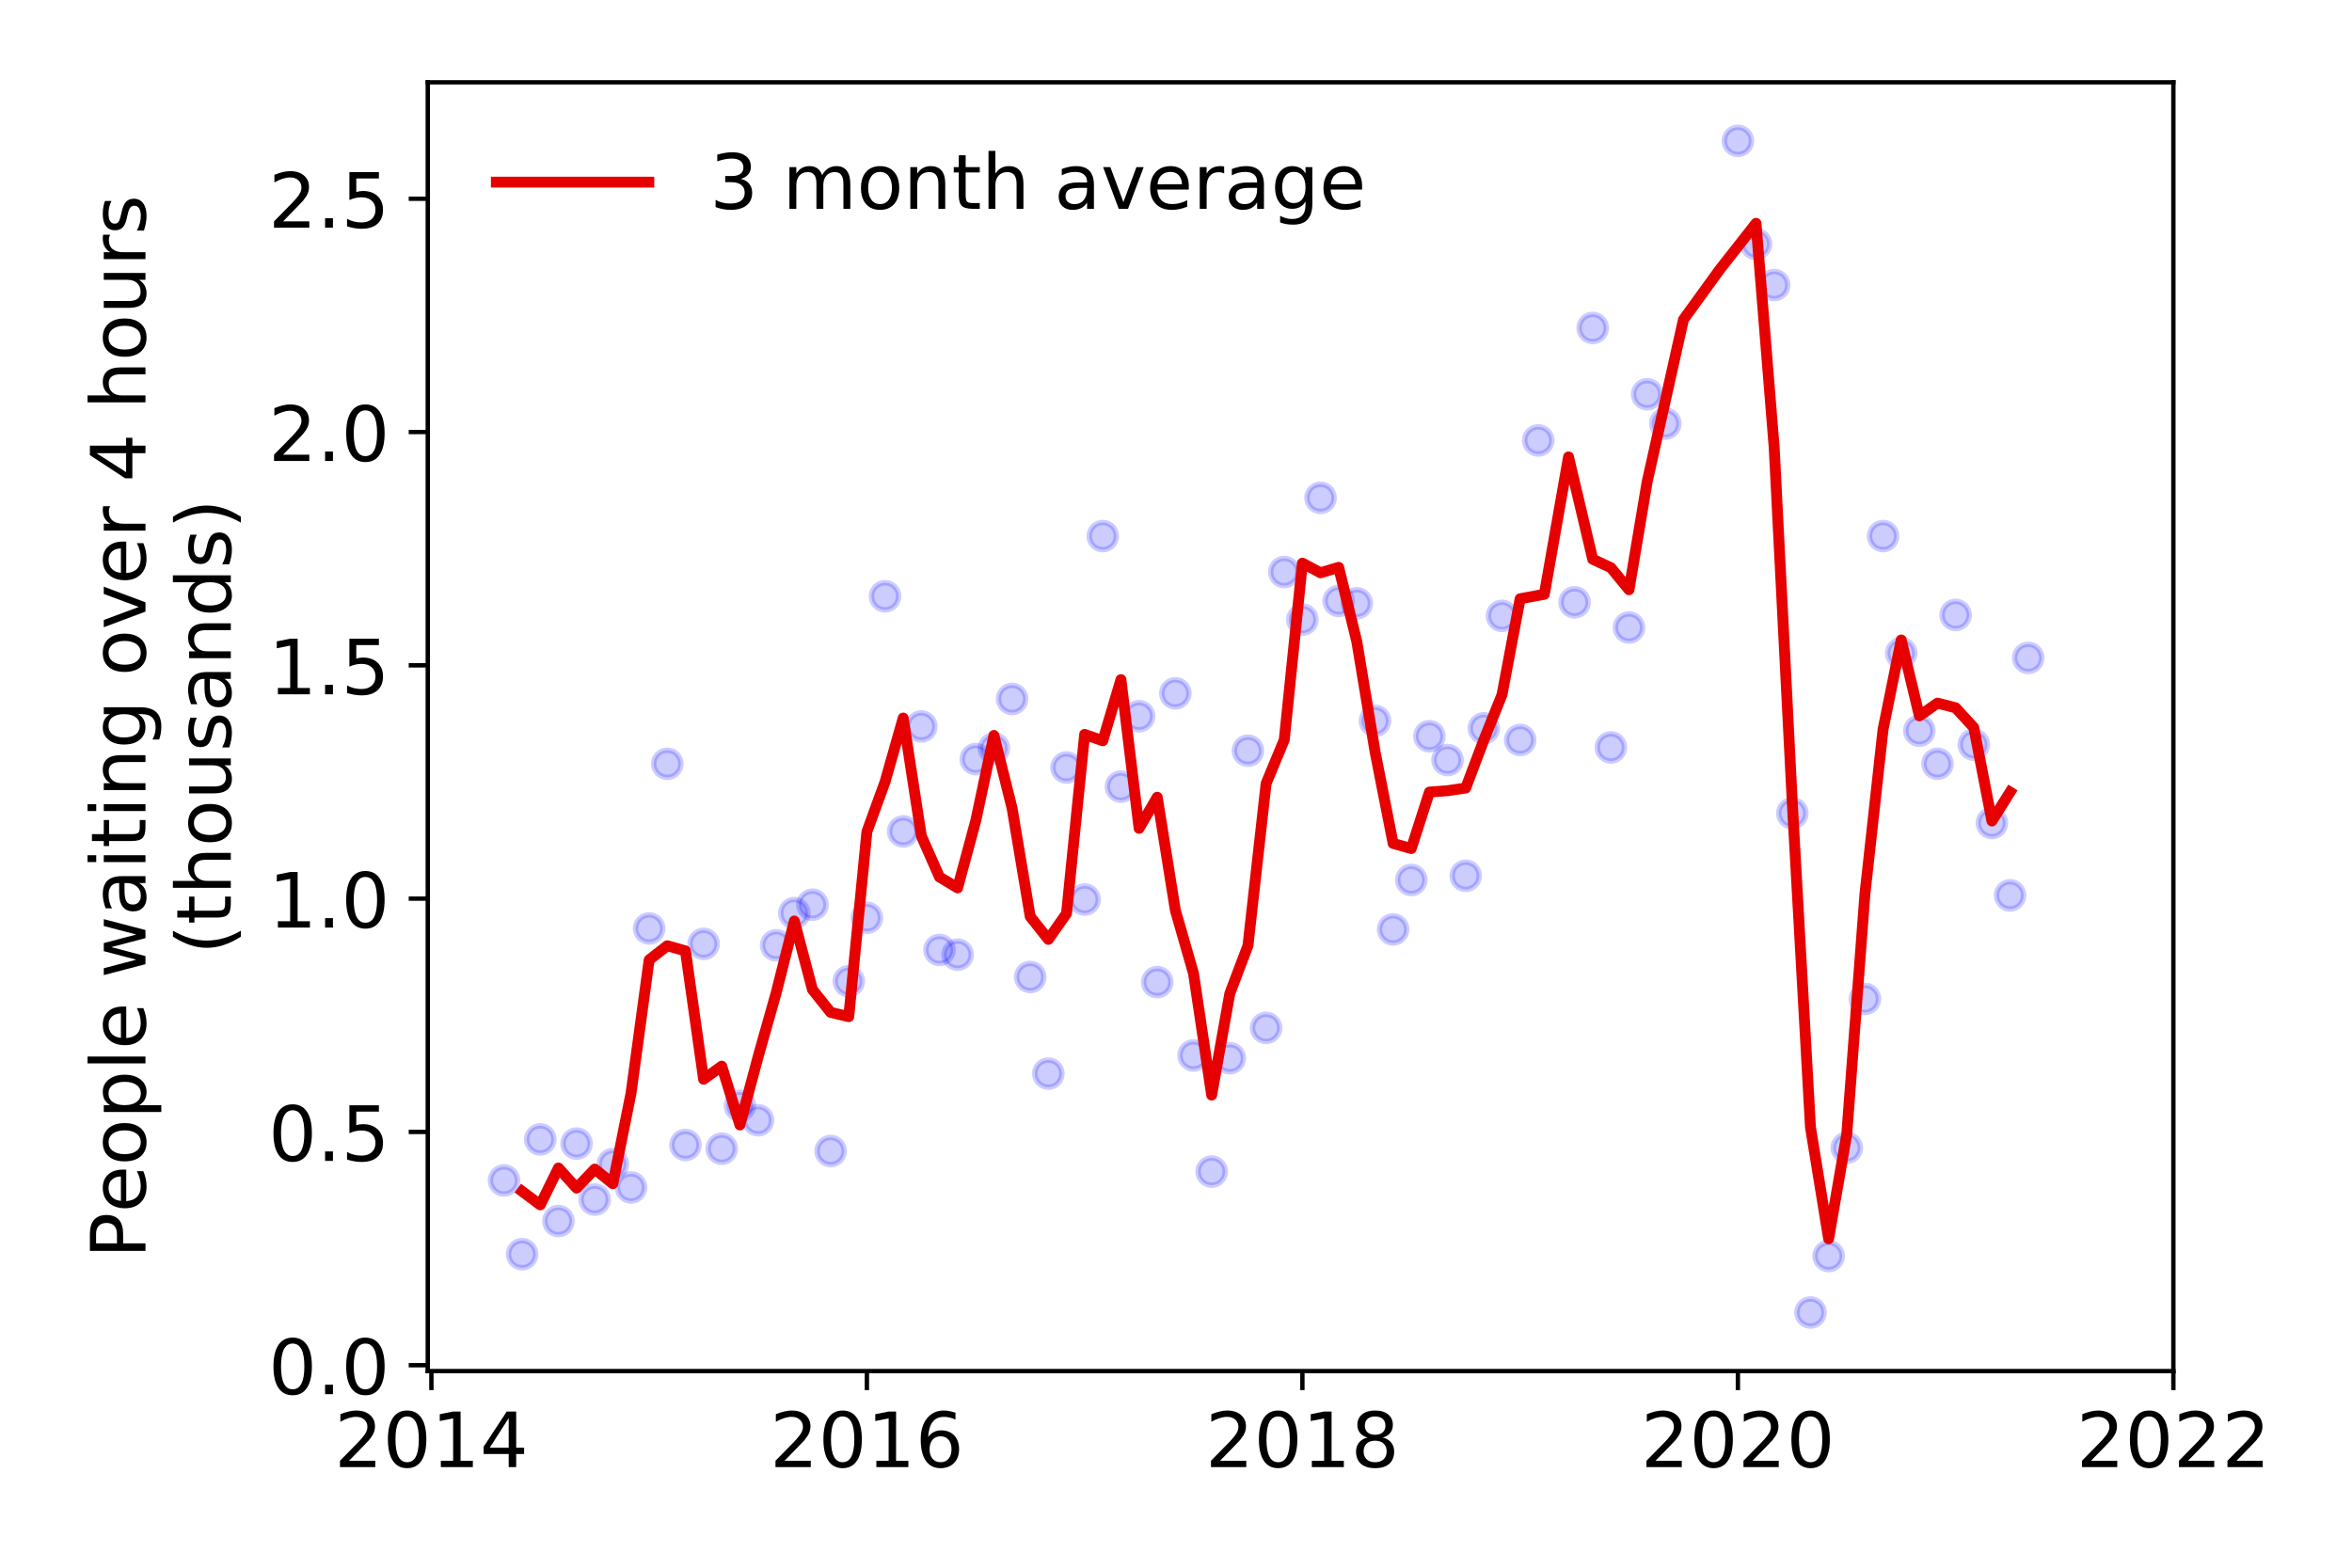 <?xml version="1.0" encoding="utf-8" standalone="no"?>
<!DOCTYPE svg PUBLIC "-//W3C//DTD SVG 1.1//EN"
  "http://www.w3.org/Graphics/SVG/1.1/DTD/svg11.dtd">
<!-- Created with matplotlib (https://matplotlib.org/) -->
<svg height="288pt" version="1.1" viewBox="0 0 432 288" width="432pt" xmlns="http://www.w3.org/2000/svg" xmlns:xlink="http://www.w3.org/1999/xlink">
 <defs>
  <style type="text/css">
*{stroke-linecap:butt;stroke-linejoin:round;}
  </style>
 </defs>
 <g id="figure_1">
  <g id="patch_1">
   <path d="M 0 288 
L 432 288 
L 432 0 
L 0 0 
z
" style="fill:#ffffff;"/>
  </g>
  <g id="axes_1">
   <g id="patch_2">
    <path d="M 78.57 251.88 
L 399.192 251.88 
L 399.192 15.12 
L 78.57 15.12 
z
" style="fill:#ffffff;"/>
   </g>
   <g id="matplotlib.axis_1">
    <g id="xtick_1">
     <g id="line2d_1">
      <defs>
       <path d="M 0 0 
L 0 3.5 
" id="m15f32b0eea" style="stroke:#000000;stroke-width:0.8;"/>
      </defs>
      <g>
       <use style="stroke:#000000;stroke-width:0.8;" x="79.237" xlink:href="#m15f32b0eea" y="251.88"/>
      </g>
     </g>
     <g id="text_1">
      <!-- 2014 -->
      <defs>
       <path d="M 19.188 8.297 
L 53.609 8.297 
L 53.609 0 
L 7.328 0 
L 7.328 8.297 
Q 12.938 14.109 22.625 23.891 
Q 32.328 33.688 34.812 36.531 
Q 39.547 41.844 41.422 45.531 
Q 43.312 49.219 43.312 52.781 
Q 43.312 58.594 39.234 62.25 
Q 35.156 65.922 28.609 65.922 
Q 23.969 65.922 18.812 64.312 
Q 13.672 62.703 7.812 59.422 
L 7.812 69.391 
Q 13.766 71.781 18.938 73 
Q 24.125 74.219 28.422 74.219 
Q 39.75 74.219 46.484 68.547 
Q 53.219 62.891 53.219 53.422 
Q 53.219 48.922 51.531 44.891 
Q 49.859 40.875 45.406 35.406 
Q 44.188 33.984 37.641 27.219 
Q 31.109 20.453 19.188 8.297 
z
" id="DejaVuSans-50"/>
       <path d="M 31.781 66.406 
Q 24.172 66.406 20.328 58.906 
Q 16.5 51.422 16.5 36.375 
Q 16.5 21.391 20.328 13.891 
Q 24.172 6.391 31.781 6.391 
Q 39.453 6.391 43.281 13.891 
Q 47.125 21.391 47.125 36.375 
Q 47.125 51.422 43.281 58.906 
Q 39.453 66.406 31.781 66.406 
z
M 31.781 74.219 
Q 44.047 74.219 50.516 64.516 
Q 56.984 54.828 56.984 36.375 
Q 56.984 17.969 50.516 8.266 
Q 44.047 -1.422 31.781 -1.422 
Q 19.531 -1.422 13.062 8.266 
Q 6.594 17.969 6.594 36.375 
Q 6.594 54.828 13.062 64.516 
Q 19.531 74.219 31.781 74.219 
z
" id="DejaVuSans-48"/>
       <path d="M 12.406 8.297 
L 28.516 8.297 
L 28.516 63.922 
L 10.984 60.406 
L 10.984 69.391 
L 28.422 72.906 
L 38.281 72.906 
L 38.281 8.297 
L 54.391 8.297 
L 54.391 0 
L 12.406 0 
z
" id="DejaVuSans-49"/>
       <path d="M 37.797 64.312 
L 12.891 25.391 
L 37.797 25.391 
z
M 35.203 72.906 
L 47.609 72.906 
L 47.609 25.391 
L 58.016 25.391 
L 58.016 17.188 
L 47.609 17.188 
L 47.609 0 
L 37.797 0 
L 37.797 17.188 
L 4.891 17.188 
L 4.891 26.703 
z
" id="DejaVuSans-52"/>
      </defs>
      <g transform="translate(61.422 269.518)scale(0.14 -0.14)">
       <use xlink:href="#DejaVuSans-50"/>
       <use x="63.623" xlink:href="#DejaVuSans-48"/>
       <use x="127.246" xlink:href="#DejaVuSans-49"/>
       <use x="190.869" xlink:href="#DejaVuSans-52"/>
      </g>
     </g>
    </g>
    <g id="xtick_2">
     <g id="line2d_2">
      <g>
       <use style="stroke:#000000;stroke-width:0.8;" x="159.226" xlink:href="#m15f32b0eea" y="251.88"/>
      </g>
     </g>
     <g id="text_2">
      <!-- 2016 -->
      <defs>
       <path d="M 33.016 40.375 
Q 26.375 40.375 22.484 35.828 
Q 18.609 31.297 18.609 23.391 
Q 18.609 15.531 22.484 10.953 
Q 26.375 6.391 33.016 6.391 
Q 39.656 6.391 43.531 10.953 
Q 47.406 15.531 47.406 23.391 
Q 47.406 31.297 43.531 35.828 
Q 39.656 40.375 33.016 40.375 
z
M 52.594 71.297 
L 52.594 62.312 
Q 48.875 64.062 45.094 64.984 
Q 41.312 65.922 37.594 65.922 
Q 27.828 65.922 22.672 59.328 
Q 17.531 52.734 16.797 39.406 
Q 19.672 43.656 24.016 45.922 
Q 28.375 48.188 33.594 48.188 
Q 44.578 48.188 50.953 41.516 
Q 57.328 34.859 57.328 23.391 
Q 57.328 12.156 50.688 5.359 
Q 44.047 -1.422 33.016 -1.422 
Q 20.359 -1.422 13.672 8.266 
Q 6.984 17.969 6.984 36.375 
Q 6.984 53.656 15.188 63.938 
Q 23.391 74.219 37.203 74.219 
Q 40.922 74.219 44.703 73.484 
Q 48.484 72.75 52.594 71.297 
z
" id="DejaVuSans-54"/>
      </defs>
      <g transform="translate(141.411 269.518)scale(0.14 -0.14)">
       <use xlink:href="#DejaVuSans-50"/>
       <use x="63.623" xlink:href="#DejaVuSans-48"/>
       <use x="127.246" xlink:href="#DejaVuSans-49"/>
       <use x="190.869" xlink:href="#DejaVuSans-54"/>
      </g>
     </g>
    </g>
    <g id="xtick_3">
     <g id="line2d_3">
      <g>
       <use style="stroke:#000000;stroke-width:0.8;" x="239.215" xlink:href="#m15f32b0eea" y="251.88"/>
      </g>
     </g>
     <g id="text_3">
      <!-- 2018 -->
      <defs>
       <path d="M 31.781 34.625 
Q 24.75 34.625 20.719 30.859 
Q 16.703 27.094 16.703 20.516 
Q 16.703 13.922 20.719 10.156 
Q 24.75 6.391 31.781 6.391 
Q 38.812 6.391 42.859 10.172 
Q 46.922 13.969 46.922 20.516 
Q 46.922 27.094 42.891 30.859 
Q 38.875 34.625 31.781 34.625 
z
M 21.922 38.812 
Q 15.578 40.375 12.031 44.719 
Q 8.5 49.078 8.5 55.328 
Q 8.5 64.062 14.719 69.141 
Q 20.953 74.219 31.781 74.219 
Q 42.672 74.219 48.875 69.141 
Q 55.078 64.062 55.078 55.328 
Q 55.078 49.078 51.531 44.719 
Q 48 40.375 41.703 38.812 
Q 48.828 37.156 52.797 32.312 
Q 56.781 27.484 56.781 20.516 
Q 56.781 9.906 50.312 4.234 
Q 43.844 -1.422 31.781 -1.422 
Q 19.734 -1.422 13.25 4.234 
Q 6.781 9.906 6.781 20.516 
Q 6.781 27.484 10.781 32.312 
Q 14.797 37.156 21.922 38.812 
z
M 18.312 54.391 
Q 18.312 48.734 21.844 45.562 
Q 25.391 42.391 31.781 42.391 
Q 38.141 42.391 41.719 45.562 
Q 45.312 48.734 45.312 54.391 
Q 45.312 60.062 41.719 63.234 
Q 38.141 66.406 31.781 66.406 
Q 25.391 66.406 21.844 63.234 
Q 18.312 60.062 18.312 54.391 
z
" id="DejaVuSans-56"/>
      </defs>
      <g transform="translate(221.4 269.518)scale(0.14 -0.14)">
       <use xlink:href="#DejaVuSans-50"/>
       <use x="63.623" xlink:href="#DejaVuSans-48"/>
       <use x="127.246" xlink:href="#DejaVuSans-49"/>
       <use x="190.869" xlink:href="#DejaVuSans-56"/>
      </g>
     </g>
    </g>
    <g id="xtick_4">
     <g id="line2d_4">
      <g>
       <use style="stroke:#000000;stroke-width:0.8;" x="319.204" xlink:href="#m15f32b0eea" y="251.88"/>
      </g>
     </g>
     <g id="text_4">
      <!-- 2020 -->
      <g transform="translate(301.389 269.518)scale(0.14 -0.14)">
       <use xlink:href="#DejaVuSans-50"/>
       <use x="63.623" xlink:href="#DejaVuSans-48"/>
       <use x="127.246" xlink:href="#DejaVuSans-50"/>
       <use x="190.869" xlink:href="#DejaVuSans-48"/>
      </g>
     </g>
    </g>
    <g id="xtick_5">
     <g id="line2d_5">
      <g>
       <use style="stroke:#000000;stroke-width:0.8;" x="399.192" xlink:href="#m15f32b0eea" y="251.88"/>
      </g>
     </g>
     <g id="text_5">
      <!-- 2022 -->
      <g transform="translate(381.377 269.518)scale(0.14 -0.14)">
       <use xlink:href="#DejaVuSans-50"/>
       <use x="63.623" xlink:href="#DejaVuSans-48"/>
       <use x="127.246" xlink:href="#DejaVuSans-50"/>
       <use x="190.869" xlink:href="#DejaVuSans-50"/>
      </g>
     </g>
    </g>
   </g>
   <g id="matplotlib.axis_2">
    <g id="ytick_1">
     <g id="line2d_6">
      <defs>
       <path d="M 0 0 
L -3.5 0 
" id="mcd2d432082" style="stroke:#000000;stroke-width:0.8;"/>
      </defs>
      <g>
       <use style="stroke:#000000;stroke-width:0.8;" x="78.57" xlink:href="#mcd2d432082" y="250.804"/>
      </g>
     </g>
     <g id="text_6">
      <!-- 0.0 -->
      <defs>
       <path d="M 10.688 12.406 
L 21 12.406 
L 21 0 
L 10.688 0 
z
" id="DejaVuSans-46"/>
      </defs>
      <g transform="translate(49.306 256.123)scale(0.14 -0.14)">
       <use xlink:href="#DejaVuSans-48"/>
       <use x="63.623" xlink:href="#DejaVuSans-46"/>
       <use x="95.41" xlink:href="#DejaVuSans-48"/>
      </g>
     </g>
    </g>
    <g id="ytick_2">
     <g id="line2d_7">
      <g>
       <use style="stroke:#000000;stroke-width:0.8;" x="78.57" xlink:href="#mcd2d432082" y="207.946"/>
      </g>
     </g>
     <g id="text_7">
      <!-- 0.5 -->
      <defs>
       <path d="M 10.797 72.906 
L 49.516 72.906 
L 49.516 64.594 
L 19.828 64.594 
L 19.828 46.734 
Q 21.969 47.469 24.109 47.828 
Q 26.266 48.188 28.422 48.188 
Q 40.625 48.188 47.75 41.5 
Q 54.891 34.812 54.891 23.391 
Q 54.891 11.625 47.562 5.094 
Q 40.234 -1.422 26.906 -1.422 
Q 22.312 -1.422 17.547 -0.641 
Q 12.797 0.141 7.719 1.703 
L 7.719 11.625 
Q 12.109 9.234 16.797 8.062 
Q 21.484 6.891 26.703 6.891 
Q 35.156 6.891 40.078 11.328 
Q 45.016 15.766 45.016 23.391 
Q 45.016 31 40.078 35.438 
Q 35.156 39.891 26.703 39.891 
Q 22.75 39.891 18.812 39.016 
Q 14.891 38.141 10.797 36.281 
z
" id="DejaVuSans-53"/>
      </defs>
      <g transform="translate(49.306 213.264)scale(0.14 -0.14)">
       <use xlink:href="#DejaVuSans-48"/>
       <use x="63.623" xlink:href="#DejaVuSans-46"/>
       <use x="95.41" xlink:href="#DejaVuSans-53"/>
      </g>
     </g>
    </g>
    <g id="ytick_3">
     <g id="line2d_8">
      <g>
       <use style="stroke:#000000;stroke-width:0.8;" x="78.57" xlink:href="#mcd2d432082" y="165.087"/>
      </g>
     </g>
     <g id="text_8">
      <!-- 1.0 -->
      <g transform="translate(49.306 170.406)scale(0.14 -0.14)">
       <use xlink:href="#DejaVuSans-49"/>
       <use x="63.623" xlink:href="#DejaVuSans-46"/>
       <use x="95.41" xlink:href="#DejaVuSans-48"/>
      </g>
     </g>
    </g>
    <g id="ytick_4">
     <g id="line2d_9">
      <g>
       <use style="stroke:#000000;stroke-width:0.8;" x="78.57" xlink:href="#mcd2d432082" y="122.228"/>
      </g>
     </g>
     <g id="text_9">
      <!-- 1.5 -->
      <g transform="translate(49.306 127.547)scale(0.14 -0.14)">
       <use xlink:href="#DejaVuSans-49"/>
       <use x="63.623" xlink:href="#DejaVuSans-46"/>
       <use x="95.41" xlink:href="#DejaVuSans-53"/>
      </g>
     </g>
    </g>
    <g id="ytick_5">
     <g id="line2d_10">
      <g>
       <use style="stroke:#000000;stroke-width:0.8;" x="78.57" xlink:href="#mcd2d432082" y="79.369"/>
      </g>
     </g>
     <g id="text_10">
      <!-- 2.0 -->
      <g transform="translate(49.306 84.688)scale(0.14 -0.14)">
       <use xlink:href="#DejaVuSans-50"/>
       <use x="63.623" xlink:href="#DejaVuSans-46"/>
       <use x="95.41" xlink:href="#DejaVuSans-48"/>
      </g>
     </g>
    </g>
    <g id="ytick_6">
     <g id="line2d_11">
      <g>
       <use style="stroke:#000000;stroke-width:0.8;" x="78.57" xlink:href="#mcd2d432082" y="36.511"/>
      </g>
     </g>
     <g id="text_11">
      <!-- 2.5 -->
      <g transform="translate(49.306 41.83)scale(0.14 -0.14)">
       <use xlink:href="#DejaVuSans-50"/>
       <use x="63.623" xlink:href="#DejaVuSans-46"/>
       <use x="95.41" xlink:href="#DejaVuSans-53"/>
      </g>
     </g>
    </g>
    <g id="text_12">
     <!-- People waiting over 4 hours -->
     <defs>
      <path d="M 19.672 64.797 
L 19.672 37.406 
L 32.078 37.406 
Q 38.969 37.406 42.719 40.969 
Q 46.484 44.531 46.484 51.125 
Q 46.484 57.672 42.719 61.234 
Q 38.969 64.797 32.078 64.797 
z
M 9.812 72.906 
L 32.078 72.906 
Q 44.344 72.906 50.609 67.359 
Q 56.891 61.812 56.891 51.125 
Q 56.891 40.328 50.609 34.812 
Q 44.344 29.297 32.078 29.297 
L 19.672 29.297 
L 19.672 0 
L 9.812 0 
z
" id="DejaVuSans-80"/>
      <path d="M 56.203 29.594 
L 56.203 25.203 
L 14.891 25.203 
Q 15.484 15.922 20.484 11.062 
Q 25.484 6.203 34.422 6.203 
Q 39.594 6.203 44.453 7.469 
Q 49.312 8.734 54.109 11.281 
L 54.109 2.781 
Q 49.266 0.734 44.188 -0.344 
Q 39.109 -1.422 33.891 -1.422 
Q 20.797 -1.422 13.156 6.188 
Q 5.516 13.812 5.516 26.812 
Q 5.516 40.234 12.766 48.109 
Q 20.016 56 32.328 56 
Q 43.359 56 49.781 48.891 
Q 56.203 41.797 56.203 29.594 
z
M 47.219 32.234 
Q 47.125 39.594 43.094 43.984 
Q 39.062 48.391 32.422 48.391 
Q 24.906 48.391 20.391 44.141 
Q 15.875 39.891 15.188 32.172 
z
" id="DejaVuSans-101"/>
      <path d="M 30.609 48.391 
Q 23.391 48.391 19.188 42.75 
Q 14.984 37.109 14.984 27.297 
Q 14.984 17.484 19.156 11.844 
Q 23.344 6.203 30.609 6.203 
Q 37.797 6.203 41.984 11.859 
Q 46.188 17.531 46.188 27.297 
Q 46.188 37.016 41.984 42.703 
Q 37.797 48.391 30.609 48.391 
z
M 30.609 56 
Q 42.328 56 49.016 48.375 
Q 55.719 40.766 55.719 27.297 
Q 55.719 13.875 49.016 6.219 
Q 42.328 -1.422 30.609 -1.422 
Q 18.844 -1.422 12.172 6.219 
Q 5.516 13.875 5.516 27.297 
Q 5.516 40.766 12.172 48.375 
Q 18.844 56 30.609 56 
z
" id="DejaVuSans-111"/>
      <path d="M 18.109 8.203 
L 18.109 -20.797 
L 9.078 -20.797 
L 9.078 54.688 
L 18.109 54.688 
L 18.109 46.391 
Q 20.953 51.266 25.266 53.625 
Q 29.594 56 35.594 56 
Q 45.562 56 51.781 48.094 
Q 58.016 40.188 58.016 27.297 
Q 58.016 14.406 51.781 6.484 
Q 45.562 -1.422 35.594 -1.422 
Q 29.594 -1.422 25.266 0.953 
Q 20.953 3.328 18.109 8.203 
z
M 48.688 27.297 
Q 48.688 37.203 44.609 42.844 
Q 40.531 48.484 33.406 48.484 
Q 26.266 48.484 22.188 42.844 
Q 18.109 37.203 18.109 27.297 
Q 18.109 17.391 22.188 11.75 
Q 26.266 6.109 33.406 6.109 
Q 40.531 6.109 44.609 11.75 
Q 48.688 17.391 48.688 27.297 
z
" id="DejaVuSans-112"/>
      <path d="M 9.422 75.984 
L 18.406 75.984 
L 18.406 0 
L 9.422 0 
z
" id="DejaVuSans-108"/>
      <path id="DejaVuSans-32"/>
      <path d="M 4.203 54.688 
L 13.188 54.688 
L 24.422 12.016 
L 35.594 54.688 
L 46.188 54.688 
L 57.422 12.016 
L 68.609 54.688 
L 77.594 54.688 
L 63.281 0 
L 52.688 0 
L 40.922 44.828 
L 29.109 0 
L 18.5 0 
z
" id="DejaVuSans-119"/>
      <path d="M 34.281 27.484 
Q 23.391 27.484 19.188 25 
Q 14.984 22.516 14.984 16.5 
Q 14.984 11.719 18.141 8.906 
Q 21.297 6.109 26.703 6.109 
Q 34.188 6.109 38.703 11.406 
Q 43.219 16.703 43.219 25.484 
L 43.219 27.484 
z
M 52.203 31.203 
L 52.203 0 
L 43.219 0 
L 43.219 8.297 
Q 40.141 3.328 35.547 0.953 
Q 30.953 -1.422 24.312 -1.422 
Q 15.922 -1.422 10.953 3.297 
Q 6 8.016 6 15.922 
Q 6 25.141 12.172 29.828 
Q 18.359 34.516 30.609 34.516 
L 43.219 34.516 
L 43.219 35.406 
Q 43.219 41.609 39.141 45 
Q 35.062 48.391 27.688 48.391 
Q 23 48.391 18.547 47.266 
Q 14.109 46.141 10.016 43.891 
L 10.016 52.203 
Q 14.938 54.109 19.578 55.047 
Q 24.219 56 28.609 56 
Q 40.484 56 46.344 49.844 
Q 52.203 43.703 52.203 31.203 
z
" id="DejaVuSans-97"/>
      <path d="M 9.422 54.688 
L 18.406 54.688 
L 18.406 0 
L 9.422 0 
z
M 9.422 75.984 
L 18.406 75.984 
L 18.406 64.594 
L 9.422 64.594 
z
" id="DejaVuSans-105"/>
      <path d="M 18.312 70.219 
L 18.312 54.688 
L 36.812 54.688 
L 36.812 47.703 
L 18.312 47.703 
L 18.312 18.016 
Q 18.312 11.328 20.141 9.422 
Q 21.969 7.516 27.594 7.516 
L 36.812 7.516 
L 36.812 0 
L 27.594 0 
Q 17.188 0 13.234 3.875 
Q 9.281 7.766 9.281 18.016 
L 9.281 47.703 
L 2.688 47.703 
L 2.688 54.688 
L 9.281 54.688 
L 9.281 70.219 
z
" id="DejaVuSans-116"/>
      <path d="M 54.891 33.016 
L 54.891 0 
L 45.906 0 
L 45.906 32.719 
Q 45.906 40.484 42.875 44.328 
Q 39.844 48.188 33.797 48.188 
Q 26.516 48.188 22.312 43.547 
Q 18.109 38.922 18.109 30.906 
L 18.109 0 
L 9.078 0 
L 9.078 54.688 
L 18.109 54.688 
L 18.109 46.188 
Q 21.344 51.125 25.703 53.562 
Q 30.078 56 35.797 56 
Q 45.219 56 50.047 50.172 
Q 54.891 44.344 54.891 33.016 
z
" id="DejaVuSans-110"/>
      <path d="M 45.406 27.984 
Q 45.406 37.75 41.375 43.109 
Q 37.359 48.484 30.078 48.484 
Q 22.859 48.484 18.828 43.109 
Q 14.797 37.75 14.797 27.984 
Q 14.797 18.266 18.828 12.891 
Q 22.859 7.516 30.078 7.516 
Q 37.359 7.516 41.375 12.891 
Q 45.406 18.266 45.406 27.984 
z
M 54.391 6.781 
Q 54.391 -7.172 48.188 -13.984 
Q 42 -20.797 29.203 -20.797 
Q 24.469 -20.797 20.266 -20.094 
Q 16.062 -19.391 12.109 -17.922 
L 12.109 -9.188 
Q 16.062 -11.328 19.922 -12.344 
Q 23.781 -13.375 27.781 -13.375 
Q 36.625 -13.375 41.016 -8.766 
Q 45.406 -4.156 45.406 5.172 
L 45.406 9.625 
Q 42.625 4.781 38.281 2.391 
Q 33.938 0 27.875 0 
Q 17.828 0 11.672 7.656 
Q 5.516 15.328 5.516 27.984 
Q 5.516 40.672 11.672 48.328 
Q 17.828 56 27.875 56 
Q 33.938 56 38.281 53.609 
Q 42.625 51.219 45.406 46.391 
L 45.406 54.688 
L 54.391 54.688 
z
" id="DejaVuSans-103"/>
      <path d="M 2.984 54.688 
L 12.5 54.688 
L 29.594 8.797 
L 46.688 54.688 
L 56.203 54.688 
L 35.688 0 
L 23.484 0 
z
" id="DejaVuSans-118"/>
      <path d="M 41.109 46.297 
Q 39.594 47.172 37.812 47.578 
Q 36.031 48 33.891 48 
Q 26.266 48 22.188 43.047 
Q 18.109 38.094 18.109 28.812 
L 18.109 0 
L 9.078 0 
L 9.078 54.688 
L 18.109 54.688 
L 18.109 46.188 
Q 20.953 51.172 25.484 53.578 
Q 30.031 56 36.531 56 
Q 37.453 56 38.578 55.875 
Q 39.703 55.766 41.062 55.516 
z
" id="DejaVuSans-114"/>
      <path d="M 54.891 33.016 
L 54.891 0 
L 45.906 0 
L 45.906 32.719 
Q 45.906 40.484 42.875 44.328 
Q 39.844 48.188 33.797 48.188 
Q 26.516 48.188 22.312 43.547 
Q 18.109 38.922 18.109 30.906 
L 18.109 0 
L 9.078 0 
L 9.078 75.984 
L 18.109 75.984 
L 18.109 46.188 
Q 21.344 51.125 25.703 53.562 
Q 30.078 56 35.797 56 
Q 45.219 56 50.047 50.172 
Q 54.891 44.344 54.891 33.016 
z
" id="DejaVuSans-104"/>
      <path d="M 8.5 21.578 
L 8.5 54.688 
L 17.484 54.688 
L 17.484 21.922 
Q 17.484 14.156 20.5 10.266 
Q 23.531 6.391 29.594 6.391 
Q 36.859 6.391 41.078 11.031 
Q 45.312 15.672 45.312 23.688 
L 45.312 54.688 
L 54.297 54.688 
L 54.297 0 
L 45.312 0 
L 45.312 8.406 
Q 42.047 3.422 37.719 1 
Q 33.406 -1.422 27.688 -1.422 
Q 18.266 -1.422 13.375 4.438 
Q 8.5 10.297 8.5 21.578 
z
M 31.109 56 
z
" id="DejaVuSans-117"/>
      <path d="M 44.281 53.078 
L 44.281 44.578 
Q 40.484 46.531 36.375 47.5 
Q 32.281 48.484 27.875 48.484 
Q 21.188 48.484 17.844 46.438 
Q 14.5 44.391 14.5 40.281 
Q 14.5 37.156 16.891 35.375 
Q 19.281 33.594 26.516 31.984 
L 29.594 31.297 
Q 39.156 29.25 43.188 25.516 
Q 47.219 21.781 47.219 15.094 
Q 47.219 7.469 41.188 3.016 
Q 35.156 -1.422 24.609 -1.422 
Q 20.219 -1.422 15.453 -0.562 
Q 10.688 0.297 5.422 2 
L 5.422 11.281 
Q 10.406 8.688 15.234 7.391 
Q 20.062 6.109 24.812 6.109 
Q 31.156 6.109 34.562 8.281 
Q 37.984 10.453 37.984 14.406 
Q 37.984 18.062 35.516 20.016 
Q 33.062 21.969 24.703 23.781 
L 21.578 24.516 
Q 13.234 26.266 9.516 29.906 
Q 5.812 33.547 5.812 39.891 
Q 5.812 47.609 11.281 51.797 
Q 16.75 56 26.812 56 
Q 31.781 56 36.172 55.266 
Q 40.578 54.547 44.281 53.078 
z
" id="DejaVuSans-115"/>
     </defs>
     <g transform="translate(26.717 231.175)rotate(-90)scale(0.14 -0.14)">
      <use xlink:href="#DejaVuSans-80"/>
      <use x="60.256" xlink:href="#DejaVuSans-101"/>
      <use x="121.779" xlink:href="#DejaVuSans-111"/>
      <use x="182.961" xlink:href="#DejaVuSans-112"/>
      <use x="246.438" xlink:href="#DejaVuSans-108"/>
      <use x="274.221" xlink:href="#DejaVuSans-101"/>
      <use x="335.744" xlink:href="#DejaVuSans-32"/>
      <use x="367.531" xlink:href="#DejaVuSans-119"/>
      <use x="449.318" xlink:href="#DejaVuSans-97"/>
      <use x="510.598" xlink:href="#DejaVuSans-105"/>
      <use x="538.381" xlink:href="#DejaVuSans-116"/>
      <use x="577.59" xlink:href="#DejaVuSans-105"/>
      <use x="605.373" xlink:href="#DejaVuSans-110"/>
      <use x="668.752" xlink:href="#DejaVuSans-103"/>
      <use x="732.229" xlink:href="#DejaVuSans-32"/>
      <use x="764.016" xlink:href="#DejaVuSans-111"/>
      <use x="825.197" xlink:href="#DejaVuSans-118"/>
      <use x="884.377" xlink:href="#DejaVuSans-101"/>
      <use x="945.9" xlink:href="#DejaVuSans-114"/>
      <use x="987.014" xlink:href="#DejaVuSans-32"/>
      <use x="1018.801" xlink:href="#DejaVuSans-52"/>
      <use x="1082.424" xlink:href="#DejaVuSans-32"/>
      <use x="1114.211" xlink:href="#DejaVuSans-104"/>
      <use x="1177.59" xlink:href="#DejaVuSans-111"/>
      <use x="1238.771" xlink:href="#DejaVuSans-117"/>
      <use x="1302.15" xlink:href="#DejaVuSans-114"/>
      <use x="1343.264" xlink:href="#DejaVuSans-115"/>
     </g>
     <!-- (thousands) -->
     <defs>
      <path d="M 31 75.875 
Q 24.469 64.656 21.281 53.656 
Q 18.109 42.672 18.109 31.391 
Q 18.109 20.125 21.312 9.062 
Q 24.516 -2 31 -13.188 
L 23.188 -13.188 
Q 15.875 -1.703 12.234 9.375 
Q 8.594 20.453 8.594 31.391 
Q 8.594 42.281 12.203 53.312 
Q 15.828 64.359 23.188 75.875 
z
" id="DejaVuSans-40"/>
      <path d="M 45.406 46.391 
L 45.406 75.984 
L 54.391 75.984 
L 54.391 0 
L 45.406 0 
L 45.406 8.203 
Q 42.578 3.328 38.25 0.953 
Q 33.938 -1.422 27.875 -1.422 
Q 17.969 -1.422 11.734 6.484 
Q 5.516 14.406 5.516 27.297 
Q 5.516 40.188 11.734 48.094 
Q 17.969 56 27.875 56 
Q 33.938 56 38.25 53.625 
Q 42.578 51.266 45.406 46.391 
z
M 14.797 27.297 
Q 14.797 17.391 18.875 11.75 
Q 22.953 6.109 30.078 6.109 
Q 37.203 6.109 41.297 11.75 
Q 45.406 17.391 45.406 27.297 
Q 45.406 37.203 41.297 42.844 
Q 37.203 48.484 30.078 48.484 
Q 22.953 48.484 18.875 42.844 
Q 14.797 37.203 14.797 27.297 
z
" id="DejaVuSans-100"/>
      <path d="M 8.016 75.875 
L 15.828 75.875 
Q 23.141 64.359 26.781 53.312 
Q 30.422 42.281 30.422 31.391 
Q 30.422 20.453 26.781 9.375 
Q 23.141 -1.703 15.828 -13.188 
L 8.016 -13.188 
Q 14.5 -2 17.703 9.062 
Q 20.906 20.125 20.906 31.391 
Q 20.906 42.672 17.703 53.656 
Q 14.5 64.656 8.016 75.875 
z
" id="DejaVuSans-41"/>
     </defs>
     <g transform="translate(42.394 175.325)rotate(-90)scale(0.14 -0.14)">
      <use xlink:href="#DejaVuSans-40"/>
      <use x="39.014" xlink:href="#DejaVuSans-116"/>
      <use x="78.223" xlink:href="#DejaVuSans-104"/>
      <use x="141.602" xlink:href="#DejaVuSans-111"/>
      <use x="202.783" xlink:href="#DejaVuSans-117"/>
      <use x="266.162" xlink:href="#DejaVuSans-115"/>
      <use x="318.262" xlink:href="#DejaVuSans-97"/>
      <use x="379.541" xlink:href="#DejaVuSans-110"/>
      <use x="442.92" xlink:href="#DejaVuSans-100"/>
      <use x="506.396" xlink:href="#DejaVuSans-115"/>
      <use x="558.496" xlink:href="#DejaVuSans-41"/>
     </g>
    </g>
   </g>
   <g id="line2d_12">
    <defs>
     <path d="M 0 2.5 
C 0.663 2.5 1.299 2.237 1.768 1.768 
C 2.237 1.299 2.5 0.663 2.5 0 
C 2.5 -0.663 2.237 -1.299 1.768 -1.768 
C 1.299 -2.237 0.663 -2.5 0 -2.5 
C -0.663 -2.5 -1.299 -2.237 -1.768 -1.768 
C -2.237 -1.299 -2.5 -0.663 -2.5 0 
C -2.5 0.663 -2.237 1.299 -1.768 1.768 
C -1.299 2.237 -0.663 2.5 0 2.5 
z
" id="m734ab76b1e" style="stroke:#0000ff;stroke-opacity:0.2;"/>
    </defs>
    <g clip-path="url(#p94b2da12ce)">
     <use style="fill:#0000ff;fill-opacity:0.2;stroke:#0000ff;stroke-opacity:0.2;" x="372.53" xlink:href="#m734ab76b1e" y="120.857"/>
     <use style="fill:#0000ff;fill-opacity:0.2;stroke:#0000ff;stroke-opacity:0.2;" x="369.197" xlink:href="#m734ab76b1e" y="164.487"/>
     <use style="fill:#0000ff;fill-opacity:0.2;stroke:#0000ff;stroke-opacity:0.2;" x="365.864" xlink:href="#m734ab76b1e" y="151.201"/>
     <use style="fill:#0000ff;fill-opacity:0.2;stroke:#0000ff;stroke-opacity:0.2;" x="362.531" xlink:href="#m734ab76b1e" y="136.8"/>
     <use style="fill:#0000ff;fill-opacity:0.2;stroke:#0000ff;stroke-opacity:0.2;" x="359.198" xlink:href="#m734ab76b1e" y="112.971"/>
     <use style="fill:#0000ff;fill-opacity:0.2;stroke:#0000ff;stroke-opacity:0.2;" x="355.865" xlink:href="#m734ab76b1e" y="140.315"/>
     <use style="fill:#0000ff;fill-opacity:0.2;stroke:#0000ff;stroke-opacity:0.2;" x="352.532" xlink:href="#m734ab76b1e" y="134.229"/>
     <use style="fill:#0000ff;fill-opacity:0.2;stroke:#0000ff;stroke-opacity:0.2;" x="349.199" xlink:href="#m734ab76b1e" y="120"/>
     <use style="fill:#0000ff;fill-opacity:0.2;stroke:#0000ff;stroke-opacity:0.2;" x="345.867" xlink:href="#m734ab76b1e" y="98.484"/>
     <use style="fill:#0000ff;fill-opacity:0.2;stroke:#0000ff;stroke-opacity:0.2;" x="342.534" xlink:href="#m734ab76b1e" y="183.516"/>
     <use style="fill:#0000ff;fill-opacity:0.2;stroke:#0000ff;stroke-opacity:0.2;" x="339.201" xlink:href="#m734ab76b1e" y="210.86"/>
     <use style="fill:#0000ff;fill-opacity:0.2;stroke:#0000ff;stroke-opacity:0.2;" x="335.868" xlink:href="#m734ab76b1e" y="230.746"/>
     <use style="fill:#0000ff;fill-opacity:0.2;stroke:#0000ff;stroke-opacity:0.2;" x="332.535" xlink:href="#m734ab76b1e" y="241.118"/>
     <use style="fill:#0000ff;fill-opacity:0.2;stroke:#0000ff;stroke-opacity:0.2;" x="329.202" xlink:href="#m734ab76b1e" y="149.401"/>
     <use style="fill:#0000ff;fill-opacity:0.2;stroke:#0000ff;stroke-opacity:0.2;" x="325.869" xlink:href="#m734ab76b1e" y="52.368"/>
     <use style="fill:#0000ff;fill-opacity:0.2;stroke:#0000ff;stroke-opacity:0.2;" x="322.536" xlink:href="#m734ab76b1e" y="44.825"/>
     <use style="fill:#0000ff;fill-opacity:0.2;stroke:#0000ff;stroke-opacity:0.2;" x="319.204" xlink:href="#m734ab76b1e" y="25.882"/>
     <use style="fill:#0000ff;fill-opacity:0.2;stroke:#0000ff;stroke-opacity:0.2;" x="305.872" xlink:href="#m734ab76b1e" y="77.827"/>
     <use style="fill:#0000ff;fill-opacity:0.2;stroke:#0000ff;stroke-opacity:0.2;" x="302.539" xlink:href="#m734ab76b1e" y="72.426"/>
     <use style="fill:#0000ff;fill-opacity:0.2;stroke:#0000ff;stroke-opacity:0.2;" x="299.206" xlink:href="#m734ab76b1e" y="115.285"/>
     <use style="fill:#0000ff;fill-opacity:0.2;stroke:#0000ff;stroke-opacity:0.2;" x="295.873" xlink:href="#m734ab76b1e" y="137.314"/>
     <use style="fill:#0000ff;fill-opacity:0.2;stroke:#0000ff;stroke-opacity:0.2;" x="292.541" xlink:href="#m734ab76b1e" y="60.254"/>
     <use style="fill:#0000ff;fill-opacity:0.2;stroke:#0000ff;stroke-opacity:0.2;" x="289.208" xlink:href="#m734ab76b1e" y="110.656"/>
     <use style="fill:#0000ff;fill-opacity:0.2;stroke:#0000ff;stroke-opacity:0.2;" x="282.542" xlink:href="#m734ab76b1e" y="80.912"/>
     <use style="fill:#0000ff;fill-opacity:0.2;stroke:#0000ff;stroke-opacity:0.2;" x="279.209" xlink:href="#m734ab76b1e" y="135.943"/>
     <use style="fill:#0000ff;fill-opacity:0.2;stroke:#0000ff;stroke-opacity:0.2;" x="275.876" xlink:href="#m734ab76b1e" y="113.142"/>
     <use style="fill:#0000ff;fill-opacity:0.2;stroke:#0000ff;stroke-opacity:0.2;" x="272.543" xlink:href="#m734ab76b1e" y="133.8"/>
     <use style="fill:#0000ff;fill-opacity:0.2;stroke:#0000ff;stroke-opacity:0.2;" x="269.21" xlink:href="#m734ab76b1e" y="160.887"/>
     <use style="fill:#0000ff;fill-opacity:0.2;stroke:#0000ff;stroke-opacity:0.2;" x="265.878" xlink:href="#m734ab76b1e" y="139.629"/>
     <use style="fill:#0000ff;fill-opacity:0.2;stroke:#0000ff;stroke-opacity:0.2;" x="262.545" xlink:href="#m734ab76b1e" y="135.257"/>
     <use style="fill:#0000ff;fill-opacity:0.2;stroke:#0000ff;stroke-opacity:0.2;" x="259.212" xlink:href="#m734ab76b1e" y="161.658"/>
     <use style="fill:#0000ff;fill-opacity:0.2;stroke:#0000ff;stroke-opacity:0.2;" x="255.879" xlink:href="#m734ab76b1e" y="170.744"/>
     <use style="fill:#0000ff;fill-opacity:0.2;stroke:#0000ff;stroke-opacity:0.2;" x="252.546" xlink:href="#m734ab76b1e" y="132.429"/>
     <use style="fill:#0000ff;fill-opacity:0.2;stroke:#0000ff;stroke-opacity:0.2;" x="249.213" xlink:href="#m734ab76b1e" y="110.828"/>
     <use style="fill:#0000ff;fill-opacity:0.2;stroke:#0000ff;stroke-opacity:0.2;" x="245.88" xlink:href="#m734ab76b1e" y="110.399"/>
     <use style="fill:#0000ff;fill-opacity:0.2;stroke:#0000ff;stroke-opacity:0.2;" x="242.547" xlink:href="#m734ab76b1e" y="91.456"/>
     <use style="fill:#0000ff;fill-opacity:0.2;stroke:#0000ff;stroke-opacity:0.2;" x="239.215" xlink:href="#m734ab76b1e" y="113.828"/>
     <use style="fill:#0000ff;fill-opacity:0.2;stroke:#0000ff;stroke-opacity:0.2;" x="235.882" xlink:href="#m734ab76b1e" y="105.085"/>
     <use style="fill:#0000ff;fill-opacity:0.2;stroke:#0000ff;stroke-opacity:0.2;" x="232.549" xlink:href="#m734ab76b1e" y="188.831"/>
     <use style="fill:#0000ff;fill-opacity:0.2;stroke:#0000ff;stroke-opacity:0.2;" x="229.216" xlink:href="#m734ab76b1e" y="137.914"/>
     <use style="fill:#0000ff;fill-opacity:0.2;stroke:#0000ff;stroke-opacity:0.2;" x="225.883" xlink:href="#m734ab76b1e" y="194.402"/>
     <use style="fill:#0000ff;fill-opacity:0.2;stroke:#0000ff;stroke-opacity:0.2;" x="222.55" xlink:href="#m734ab76b1e" y="215.232"/>
     <use style="fill:#0000ff;fill-opacity:0.2;stroke:#0000ff;stroke-opacity:0.2;" x="219.217" xlink:href="#m734ab76b1e" y="193.888"/>
     <use style="fill:#0000ff;fill-opacity:0.2;stroke:#0000ff;stroke-opacity:0.2;" x="215.884" xlink:href="#m734ab76b1e" y="127.371"/>
     <use style="fill:#0000ff;fill-opacity:0.2;stroke:#0000ff;stroke-opacity:0.2;" x="212.552" xlink:href="#m734ab76b1e" y="180.43"/>
     <use style="fill:#0000ff;fill-opacity:0.2;stroke:#0000ff;stroke-opacity:0.2;" x="209.219" xlink:href="#m734ab76b1e" y="131.571"/>
     <use style="fill:#0000ff;fill-opacity:0.2;stroke:#0000ff;stroke-opacity:0.2;" x="205.886" xlink:href="#m734ab76b1e" y="144.515"/>
     <use style="fill:#0000ff;fill-opacity:0.2;stroke:#0000ff;stroke-opacity:0.2;" x="202.553" xlink:href="#m734ab76b1e" y="98.484"/>
     <use style="fill:#0000ff;fill-opacity:0.2;stroke:#0000ff;stroke-opacity:0.2;" x="199.22" xlink:href="#m734ab76b1e" y="165.258"/>
     <use style="fill:#0000ff;fill-opacity:0.2;stroke:#0000ff;stroke-opacity:0.2;" x="195.887" xlink:href="#m734ab76b1e" y="141"/>
     <use style="fill:#0000ff;fill-opacity:0.2;stroke:#0000ff;stroke-opacity:0.2;" x="192.554" xlink:href="#m734ab76b1e" y="197.231"/>
     <use style="fill:#0000ff;fill-opacity:0.2;stroke:#0000ff;stroke-opacity:0.2;" x="189.221" xlink:href="#m734ab76b1e" y="179.487"/>
     <use style="fill:#0000ff;fill-opacity:0.2;stroke:#0000ff;stroke-opacity:0.2;" x="185.889" xlink:href="#m734ab76b1e" y="128.4"/>
     <use style="fill:#0000ff;fill-opacity:0.2;stroke:#0000ff;stroke-opacity:0.2;" x="182.556" xlink:href="#m734ab76b1e" y="137.486"/>
     <use style="fill:#0000ff;fill-opacity:0.2;stroke:#0000ff;stroke-opacity:0.2;" x="179.223" xlink:href="#m734ab76b1e" y="139.457"/>
     <use style="fill:#0000ff;fill-opacity:0.2;stroke:#0000ff;stroke-opacity:0.2;" x="175.89" xlink:href="#m734ab76b1e" y="175.373"/>
     <use style="fill:#0000ff;fill-opacity:0.2;stroke:#0000ff;stroke-opacity:0.2;" x="172.557" xlink:href="#m734ab76b1e" y="174.516"/>
     <use style="fill:#0000ff;fill-opacity:0.2;stroke:#0000ff;stroke-opacity:0.2;" x="169.224" xlink:href="#m734ab76b1e" y="133.457"/>
     <use style="fill:#0000ff;fill-opacity:0.2;stroke:#0000ff;stroke-opacity:0.2;" x="165.891" xlink:href="#m734ab76b1e" y="152.744"/>
     <use style="fill:#0000ff;fill-opacity:0.2;stroke:#0000ff;stroke-opacity:0.2;" x="162.558" xlink:href="#m734ab76b1e" y="109.542"/>
     <use style="fill:#0000ff;fill-opacity:0.2;stroke:#0000ff;stroke-opacity:0.2;" x="159.226" xlink:href="#m734ab76b1e" y="168.601"/>
     <use style="fill:#0000ff;fill-opacity:0.2;stroke:#0000ff;stroke-opacity:0.2;" x="155.893" xlink:href="#m734ab76b1e" y="180.259"/>
     <use style="fill:#0000ff;fill-opacity:0.2;stroke:#0000ff;stroke-opacity:0.2;" x="152.56" xlink:href="#m734ab76b1e" y="211.46"/>
     <use style="fill:#0000ff;fill-opacity:0.2;stroke:#0000ff;stroke-opacity:0.2;" x="149.227" xlink:href="#m734ab76b1e" y="166.201"/>
     <use style="fill:#0000ff;fill-opacity:0.2;stroke:#0000ff;stroke-opacity:0.2;" x="145.894" xlink:href="#m734ab76b1e" y="167.744"/>
     <use style="fill:#0000ff;fill-opacity:0.2;stroke:#0000ff;stroke-opacity:0.2;" x="142.561" xlink:href="#m734ab76b1e" y="173.659"/>
     <use style="fill:#0000ff;fill-opacity:0.2;stroke:#0000ff;stroke-opacity:0.2;" x="139.228" xlink:href="#m734ab76b1e" y="205.803"/>
     <use style="fill:#0000ff;fill-opacity:0.2;stroke:#0000ff;stroke-opacity:0.2;" x="135.895" xlink:href="#m734ab76b1e" y="203.145"/>
     <use style="fill:#0000ff;fill-opacity:0.2;stroke:#0000ff;stroke-opacity:0.2;" x="132.563" xlink:href="#m734ab76b1e" y="211.031"/>
     <use style="fill:#0000ff;fill-opacity:0.2;stroke:#0000ff;stroke-opacity:0.2;" x="129.23" xlink:href="#m734ab76b1e" y="173.401"/>
     <use style="fill:#0000ff;fill-opacity:0.2;stroke:#0000ff;stroke-opacity:0.2;" x="125.897" xlink:href="#m734ab76b1e" y="210.346"/>
     <use style="fill:#0000ff;fill-opacity:0.2;stroke:#0000ff;stroke-opacity:0.2;" x="122.564" xlink:href="#m734ab76b1e" y="140.315"/>
     <use style="fill:#0000ff;fill-opacity:0.2;stroke:#0000ff;stroke-opacity:0.2;" x="119.231" xlink:href="#m734ab76b1e" y="170.573"/>
     <use style="fill:#0000ff;fill-opacity:0.2;stroke:#0000ff;stroke-opacity:0.2;" x="115.898" xlink:href="#m734ab76b1e" y="218.146"/>
     <use style="fill:#0000ff;fill-opacity:0.2;stroke:#0000ff;stroke-opacity:0.2;" x="112.565" xlink:href="#m734ab76b1e" y="213.86"/>
     <use style="fill:#0000ff;fill-opacity:0.2;stroke:#0000ff;stroke-opacity:0.2;" x="109.232" xlink:href="#m734ab76b1e" y="220.375"/>
     <use style="fill:#0000ff;fill-opacity:0.2;stroke:#0000ff;stroke-opacity:0.2;" x="105.9" xlink:href="#m734ab76b1e" y="210.088"/>
     <use style="fill:#0000ff;fill-opacity:0.2;stroke:#0000ff;stroke-opacity:0.2;" x="102.567" xlink:href="#m734ab76b1e" y="224.318"/>
     <use style="fill:#0000ff;fill-opacity:0.2;stroke:#0000ff;stroke-opacity:0.2;" x="99.234" xlink:href="#m734ab76b1e" y="209.317"/>
     <use style="fill:#0000ff;fill-opacity:0.2;stroke:#0000ff;stroke-opacity:0.2;" x="95.901" xlink:href="#m734ab76b1e" y="230.404"/>
     <use style="fill:#0000ff;fill-opacity:0.2;stroke:#0000ff;stroke-opacity:0.2;" x="92.568" xlink:href="#m734ab76b1e" y="216.86"/>
    </g>
   </g>
   <g id="line2d_13">
    <path clip-path="url(#p94b2da12ce)" d="M 369.197 145.515 
L 365.864 150.829 
L 362.531 133.657 
L 359.198 130.028 
L 355.865 129.171 
L 352.532 131.514 
L 349.199 117.571 
L 345.867 134 
L 342.534 164.287 
L 339.201 208.374 
L 335.868 227.575 
L 332.535 207.088 
L 329.202 147.629 
L 325.869 82.198 
L 322.536 41.025 
L 315.871 49.511 
L 309.205 58.712 
L 302.539 88.513 
L 299.206 108.342 
L 295.873 104.285 
L 292.541 102.742 
L 288.097 83.941 
L 283.653 109.171 
L 279.209 109.999 
L 275.876 127.628 
L 272.543 135.943 
L 269.21 144.772 
L 265.878 145.258 
L 262.545 145.515 
L 259.212 155.887 
L 255.879 154.944 
L 252.546 138 
L 249.213 117.885 
L 245.88 104.228 
L 242.547 105.228 
L 239.215 103.456 
L 235.882 135.914 
L 232.549 143.943 
L 229.216 173.716 
L 225.883 182.516 
L 222.55 201.174 
L 219.217 178.83 
L 215.884 167.23 
L 212.552 146.458 
L 209.219 152.172 
L 205.886 124.857 
L 202.553 136.086 
L 199.22 134.914 
L 195.887 167.83 
L 192.554 172.573 
L 189.221 168.373 
L 185.889 148.458 
L 182.556 135.114 
L 179.223 150.772 
L 175.89 163.115 
L 172.557 161.115 
L 169.224 153.572 
L 165.891 131.914 
L 162.558 143.629 
L 159.226 152.801 
L 155.893 186.773 
L 152.56 185.973 
L 149.227 181.802 
L 145.894 169.201 
L 142.561 182.402 
L 139.228 194.202 
L 135.895 206.66 
L 132.563 195.859 
L 129.23 198.259 
L 125.897 174.687 
L 122.564 173.744 
L 119.231 176.344 
L 115.898 200.86 
L 112.565 217.46 
L 109.232 214.774 
L 105.9 218.26 
L 102.567 214.574 
L 99.234 221.346 
L 95.901 218.86 
" style="fill:none;stroke:#e60000;stroke-linecap:square;stroke-width:2;"/>
   </g>
   <g id="patch_3">
    <path d="M 78.57 251.88 
L 78.57 15.12 
" style="fill:none;stroke:#000000;stroke-linecap:square;stroke-linejoin:miter;stroke-width:0.8;"/>
   </g>
   <g id="patch_4">
    <path d="M 399.192 251.88 
L 399.192 15.12 
" style="fill:none;stroke:#000000;stroke-linecap:square;stroke-linejoin:miter;stroke-width:0.8;"/>
   </g>
   <g id="patch_5">
    <path d="M 78.57 251.88 
L 399.192 251.88 
" style="fill:none;stroke:#000000;stroke-linecap:square;stroke-linejoin:miter;stroke-width:0.8;"/>
   </g>
   <g id="patch_6">
    <path d="M 78.57 15.12 
L 399.192 15.12 
" style="fill:none;stroke:#000000;stroke-linecap:square;stroke-linejoin:miter;stroke-width:0.8;"/>
   </g>
   <g id="legend_1">
    <g id="line2d_14">
     <path d="M 91.17 33.458 
L 119.17 33.458 
" style="fill:none;stroke:#e60000;stroke-linecap:square;stroke-width:2;"/>
    </g>
    <g id="line2d_15"/>
    <g id="text_13">
     <!-- 3 month average -->
     <defs>
      <path d="M 40.578 39.312 
Q 47.656 37.797 51.625 33 
Q 55.609 28.219 55.609 21.188 
Q 55.609 10.406 48.188 4.484 
Q 40.766 -1.422 27.094 -1.422 
Q 22.516 -1.422 17.656 -0.516 
Q 12.797 0.391 7.625 2.203 
L 7.625 11.719 
Q 11.719 9.328 16.594 8.109 
Q 21.484 6.891 26.812 6.891 
Q 36.078 6.891 40.938 10.547 
Q 45.797 14.203 45.797 21.188 
Q 45.797 27.641 41.281 31.266 
Q 36.766 34.906 28.719 34.906 
L 20.219 34.906 
L 20.219 43.016 
L 29.109 43.016 
Q 36.375 43.016 40.234 45.922 
Q 44.094 48.828 44.094 54.297 
Q 44.094 59.906 40.109 62.906 
Q 36.141 65.922 28.719 65.922 
Q 24.656 65.922 20.016 65.031 
Q 15.375 64.156 9.812 62.312 
L 9.812 71.094 
Q 15.438 72.656 20.344 73.438 
Q 25.25 74.219 29.594 74.219 
Q 40.828 74.219 47.359 69.109 
Q 53.906 64.016 53.906 55.328 
Q 53.906 49.266 50.438 45.094 
Q 46.969 40.922 40.578 39.312 
z
" id="DejaVuSans-51"/>
      <path d="M 52 44.188 
Q 55.375 50.25 60.062 53.125 
Q 64.75 56 71.094 56 
Q 79.641 56 84.281 50.016 
Q 88.922 44.047 88.922 33.016 
L 88.922 0 
L 79.891 0 
L 79.891 32.719 
Q 79.891 40.578 77.094 44.375 
Q 74.312 48.188 68.609 48.188 
Q 61.625 48.188 57.562 43.547 
Q 53.516 38.922 53.516 30.906 
L 53.516 0 
L 44.484 0 
L 44.484 32.719 
Q 44.484 40.625 41.703 44.406 
Q 38.922 48.188 33.109 48.188 
Q 26.219 48.188 22.156 43.531 
Q 18.109 38.875 18.109 30.906 
L 18.109 0 
L 9.078 0 
L 9.078 54.688 
L 18.109 54.688 
L 18.109 46.188 
Q 21.188 51.219 25.484 53.609 
Q 29.781 56 35.688 56 
Q 41.656 56 45.828 52.969 
Q 50 49.953 52 44.188 
z
" id="DejaVuSans-109"/>
     </defs>
     <g transform="translate(130.37 38.358)scale(0.14 -0.14)">
      <use xlink:href="#DejaVuSans-51"/>
      <use x="63.623" xlink:href="#DejaVuSans-32"/>
      <use x="95.41" xlink:href="#DejaVuSans-109"/>
      <use x="192.822" xlink:href="#DejaVuSans-111"/>
      <use x="254.004" xlink:href="#DejaVuSans-110"/>
      <use x="317.383" xlink:href="#DejaVuSans-116"/>
      <use x="356.592" xlink:href="#DejaVuSans-104"/>
      <use x="419.971" xlink:href="#DejaVuSans-32"/>
      <use x="451.758" xlink:href="#DejaVuSans-97"/>
      <use x="513.037" xlink:href="#DejaVuSans-118"/>
      <use x="572.217" xlink:href="#DejaVuSans-101"/>
      <use x="633.74" xlink:href="#DejaVuSans-114"/>
      <use x="674.854" xlink:href="#DejaVuSans-97"/>
      <use x="736.133" xlink:href="#DejaVuSans-103"/>
      <use x="799.609" xlink:href="#DejaVuSans-101"/>
     </g>
    </g>
   </g>
  </g>
 </g>
 <defs>
  <clipPath id="p94b2da12ce">
   <rect height="236.76" width="320.623" x="78.57" y="15.12"/>
  </clipPath>
 </defs>
</svg>
